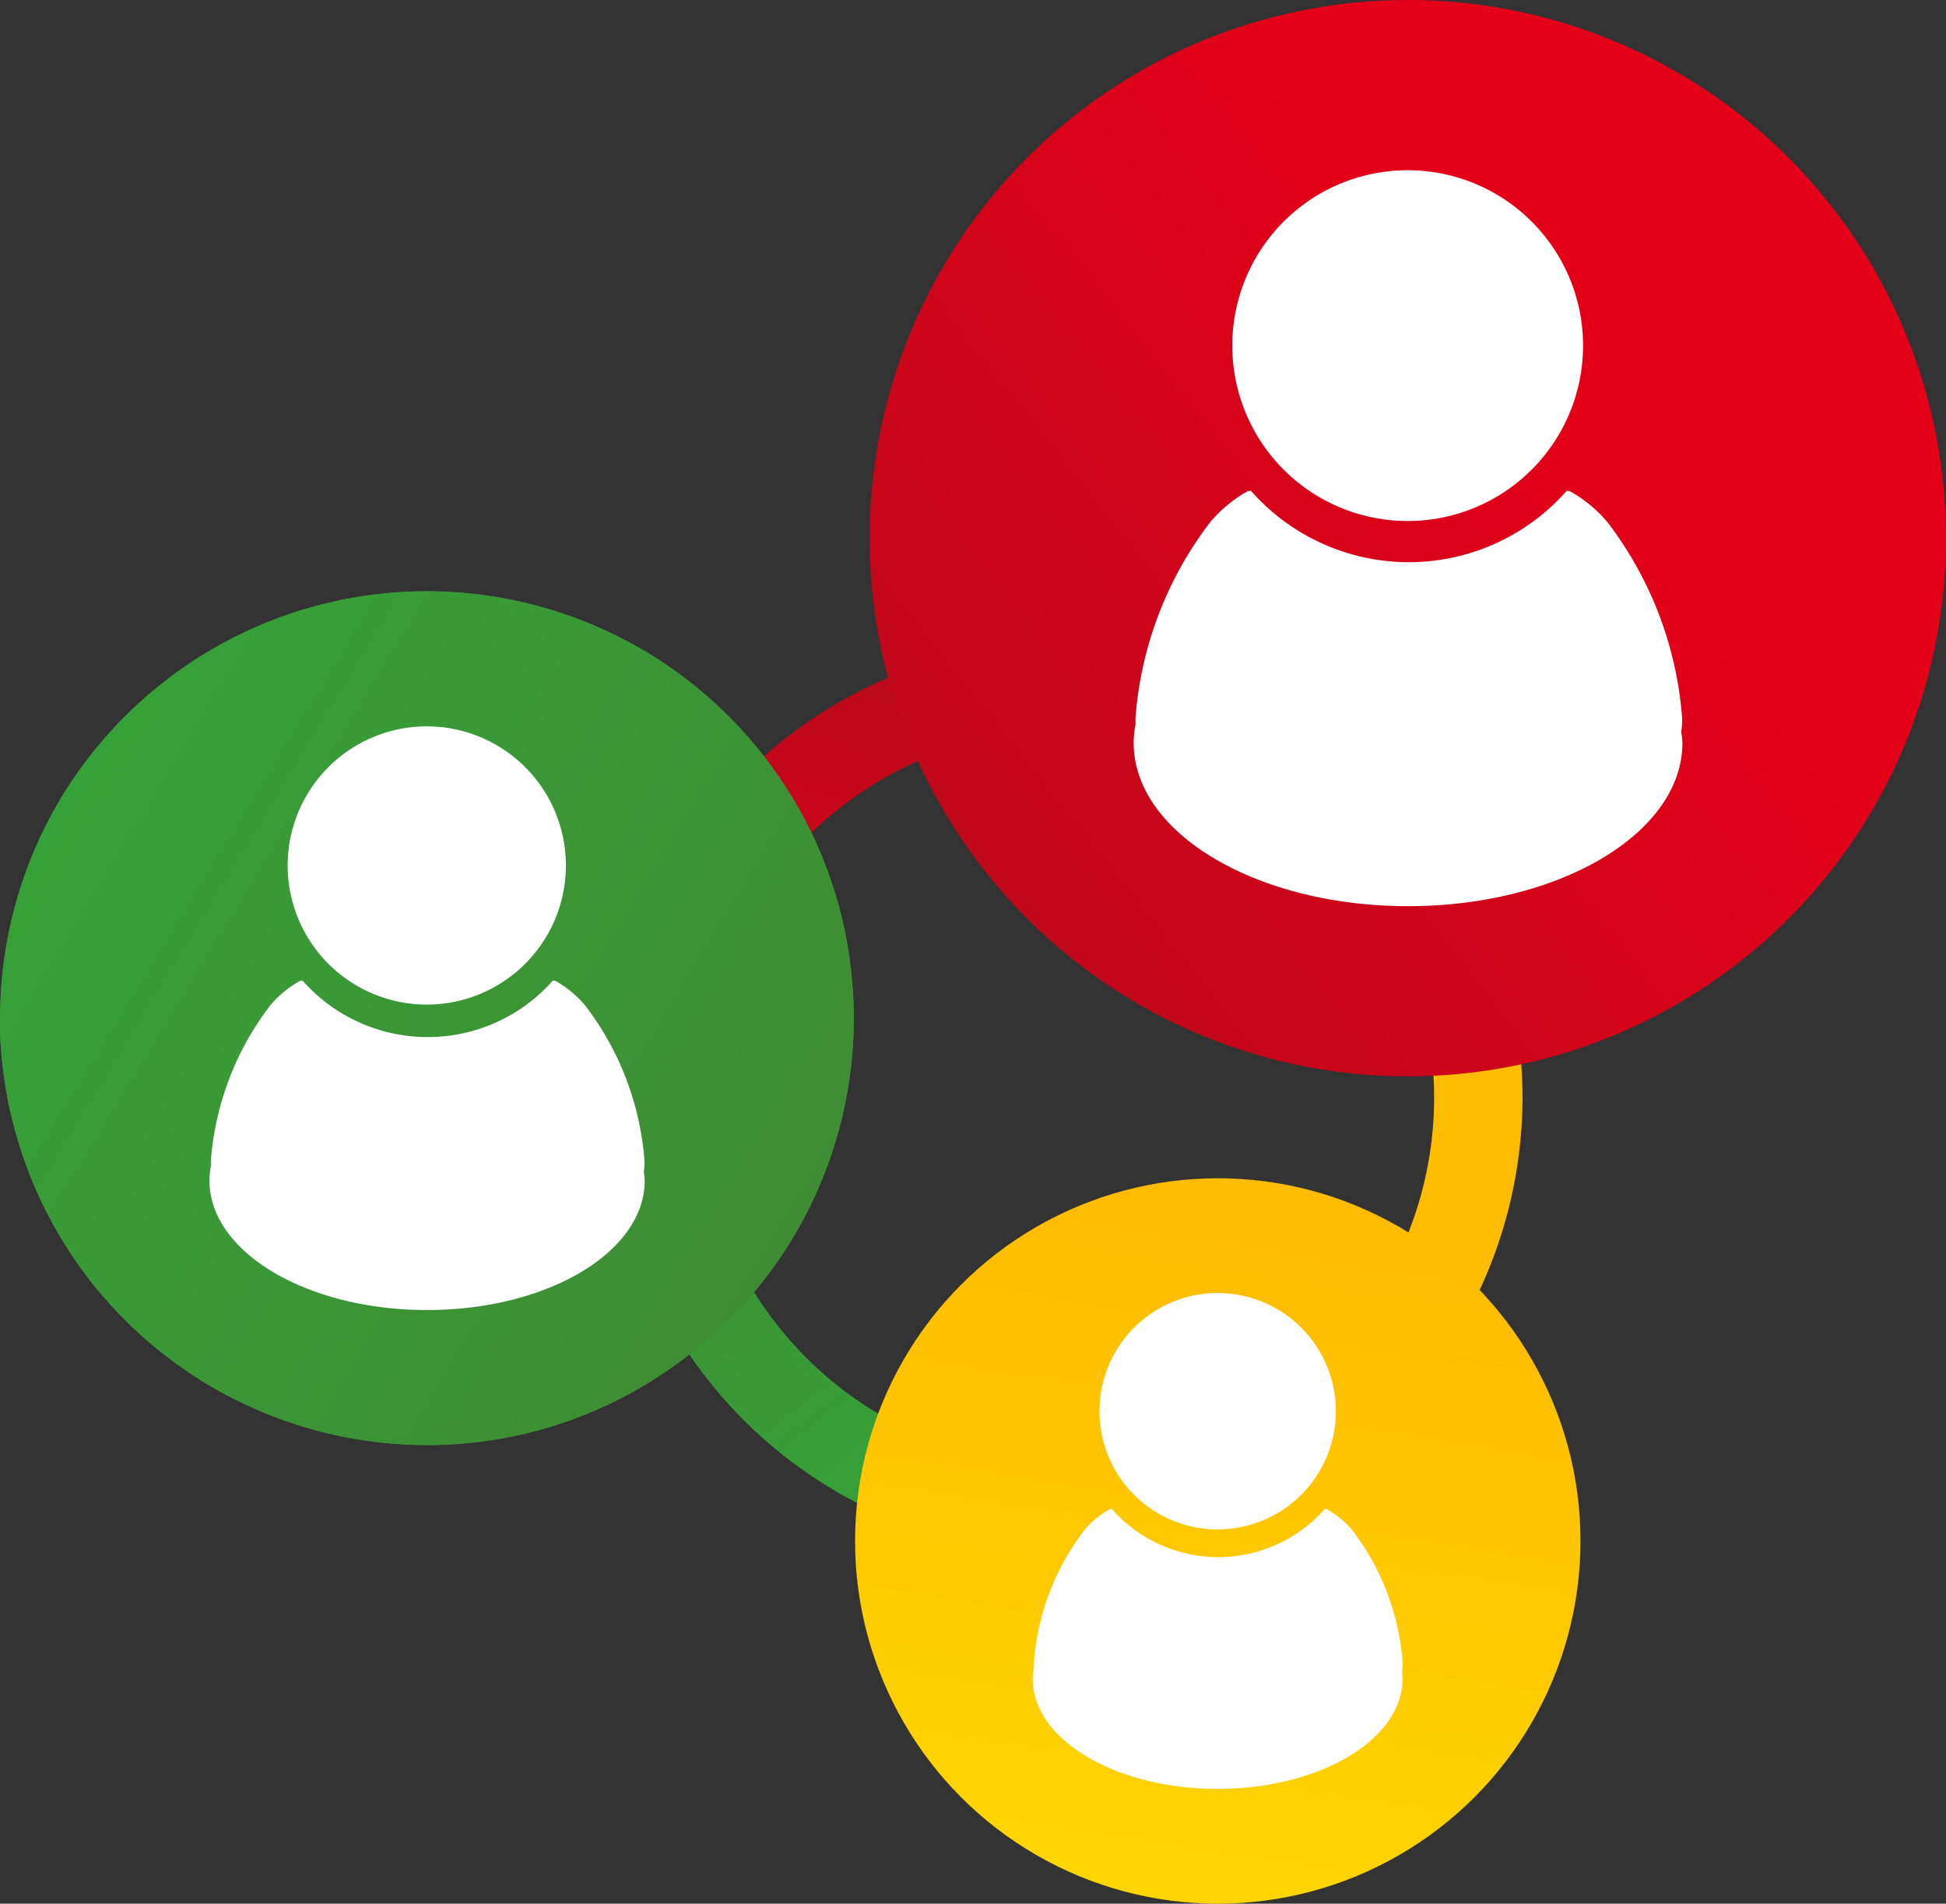 <svg id="Groupe_218" data-name="Groupe 218" xmlns="http://www.w3.org/2000/svg" xmlns:xlink="http://www.w3.org/1999/xlink" width="52.026" height="50.894" viewBox="0 0 52.026 50.894">
  <rect x="0" y="0" width="52.026" height="50.894" fill="#333333" stroke="none"/>
  <defs>
    <linearGradient id="linear-gradient" x1="0.628" y1="0.807" x2="-0.104" y2="0.069" gradientUnits="objectBoundingBox">
      <stop offset="0" stop-color="#34a338"/>
      <stop offset="1" stop-color="#418933"/>
    </linearGradient>
    <linearGradient id="linear-gradient-2" x1="-0.498" y1="1.679" x2="0.355" y2="0.587" gradientUnits="objectBoundingBox">
      <stop offset="0" stop-color="#ffe200"/>
      <stop offset="1" stop-color="#ffbc00"/>
    </linearGradient>
    <linearGradient id="linear-gradient-3" x1="0.117" y1="1.304" x2="0.812" y2="-0.233" gradientUnits="objectBoundingBox">
      <stop offset="0" stop-color="#e50019"/>
      <stop offset="1" stop-color="#ac0b1b"/>
    </linearGradient>
    <linearGradient id="linear-gradient-4" x1="0.677" y1="0.359" x2="-0.212" y2="1.065" xlink:href="#linear-gradient-3"/>
    <linearGradient id="linear-gradient-5" x1="0.353" y1="1.434" x2="0.565" y2="0.084" xlink:href="#linear-gradient-2"/>
    <linearGradient id="linear-gradient-6" x1="2.491" y1="1.257" x2="110.433" y2="42.275" xlink:href="#linear-gradient"/>
    <linearGradient id="linear-gradient-7" x1="-2.048" y1="-5.129" x2="7.616" y2="16.22" xlink:href="#linear-gradient"/>
    <linearGradient id="linear-gradient-8" x1="3.422" y1="1.867" x2="179.621" y2="84.315" xlink:href="#linear-gradient"/>
    <linearGradient id="linear-gradient-9" x1="2.878" y1="1.504" x2="135.515" y2="57.476" xlink:href="#linear-gradient"/>
    <linearGradient id="linear-gradient-10" x1="-212.685" y1="-2.338" x2="5178.983" y2="69.399" xlink:href="#linear-gradient"/>
    <linearGradient id="linear-gradient-11" x1="4.169" y1="2.399" x2="259.094" y2="134.348" xlink:href="#linear-gradient"/>
    <linearGradient id="linear-gradient-12" x1="-30.38" y1="-2.638" x2="381.198" y2="39.189" xlink:href="#linear-gradient"/>
    <linearGradient id="linear-gradient-13" x1="-45.546" y1="-2.777" x2="693.038" y2="49.791" xlink:href="#linear-gradient"/>
    <linearGradient id="linear-gradient-14" x1="-80.728" y1="-2.81" x2="1528.725" y2="62.77" xlink:href="#linear-gradient"/>
    <linearGradient id="linear-gradient-15" x1="-22.159" y1="-2.515" x2="233.977" y2="31.567" xlink:href="#linear-gradient"/>
    <linearGradient id="linear-gradient-16" x1="-3.475" y1="-6.949" x2="49.333" y2="92.013" xlink:href="#linear-gradient"/>
    <linearGradient id="linear-gradient-17" x1="-17.969" y1="-67.121" x2="138.086" y2="504.252" xlink:href="#linear-gradient"/>
    <linearGradient id="linear-gradient-18" x1="-5.528" y1="-13.053" x2="62.291" y2="139.409" xlink:href="#linear-gradient"/>
    <linearGradient id="linear-gradient-19" x1="-59.602" y1="-303.868" x2="387.838" y2="1962.079" xlink:href="#linear-gradient"/>
    <linearGradient id="linear-gradient-20" x1="0.083" y1="0.178" x2="84" y2="64.982" xlink:href="#linear-gradient"/>
    <linearGradient id="linear-gradient-21" x1="4.79" y1="2.952" x2="383.153" y2="219.105" xlink:href="#linear-gradient"/>
    <linearGradient id="linear-gradient-22" x1="3.925" y1="2.662" x2="468.726" y2="296.016" xlink:href="#linear-gradient"/>
    <linearGradient id="linear-gradient-23" x1="1.14" y1="0.946" x2="281.227" y2="196.516" xlink:href="#linear-gradient"/>
    <linearGradient id="linear-gradient-24" x1="0.386" y1="0.48" x2="16.348" y2="3.274" xlink:href="#linear-gradient"/>
    <linearGradient id="linear-gradient-25" x1="-69.337" y1="-156.427" x2="38.174" y2="85.154" xlink:href="#linear-gradient"/>
    <linearGradient id="linear-gradient-26" x1="-46.439" y1="-74.36" x2="23.042" y2="36.451" xlink:href="#linear-gradient"/>
    <linearGradient id="linear-gradient-27" x1="-54.535" y1="-102.488" x2="28.478" y2="52.856" xlink:href="#linear-gradient"/>
    <linearGradient id="linear-gradient-28" x1="-99.82" y1="-279.723" x2="58.062" y2="161.284" xlink:href="#linear-gradient"/>
    <linearGradient id="linear-gradient-29" x1="-130.716" y1="-124.876" x2="52.674" y2="50.354" xlink:href="#linear-gradient"/>
    <linearGradient id="linear-gradient-30" x1="-50.52" y1="-54.22" x2="21.561" y2="23.088" xlink:href="#linear-gradient"/>
    <linearGradient id="linear-gradient-31" x1="-42.246" y1="-58.543" x2="19.942" y2="27.354" xlink:href="#linear-gradient"/>
    <linearGradient id="linear-gradient-32" x1="-189.566" y1="-690.423" x2="116.781" y2="423.214" xlink:href="#linear-gradient"/>
    <linearGradient id="linear-gradient-33" x1="-41.966" y1="-50.936" x2="18.854" y2="22.731" xlink:href="#linear-gradient"/>
    <linearGradient id="linear-gradient-34" x1="-55.878" y1="-29.53" x2="162.851" y2="86.976" xlink:href="#linear-gradient"/>
    <linearGradient id="linear-gradient-35" x1="-55.612" y1="-44.042" x2="113.671" y2="90.337" xlink:href="#linear-gradient"/>
    <linearGradient id="linear-gradient-36" x1="-84.851" y1="-60.616" x2="187.456" y2="134.368" xlink:href="#linear-gradient"/>
    <linearGradient id="linear-gradient-37" x1="-120.592" y1="-77.754" x2="289.42" y2="187.209" xlink:href="#linear-gradient"/>
    <linearGradient id="linear-gradient-38" x1="-114.386" y1="-67.166" x2="300.358" y2="177.115" xlink:href="#linear-gradient"/>
    <linearGradient id="linear-gradient-39" x1="-39.13" y1="-34.349" x2="74.26" y2="65.365" xlink:href="#linear-gradient"/>
    <linearGradient id="linear-gradient-40" x1="-2.31" y1="-5.162" x2="3.73" y2="7.007" xlink:href="#linear-gradient"/>
    <linearGradient id="linear-gradient-41" x1="-23.553" y1="-25.746" x2="38.851" y2="42.349" xlink:href="#linear-gradient"/>
    <linearGradient id="linear-gradient-42" x1="-29.478" y1="-28.806" x2="52.091" y2="50.939" xlink:href="#linear-gradient"/>
    <linearGradient id="linear-gradient-43" x1="-9.239" y1="-26.632" x2="85.103" y2="236.211" xlink:href="#linear-gradient"/>
    <linearGradient id="linear-gradient-44" x1="-881.658" y1="-51.442" x2="417.536" y2="25.055" xlink:href="#linear-gradient"/>
    <linearGradient id="linear-gradient-45" x1="-80.756" y1="-27.644" x2="64.18" y2="22.556" xlink:href="#linear-gradient"/>
    <linearGradient id="linear-gradient-46" x1="-158.195" y1="-29.921" x2="95.529" y2="18.717" xlink:href="#linear-gradient"/>
    <linearGradient id="linear-gradient-47" x1="-1073.925" y1="-418.236" x2="886.671" y2="345.858" xlink:href="#linear-gradient"/>
    <linearGradient id="linear-gradient-48" x1="-308.704" y1="-37.654" x2="164.24" y2="20.704" xlink:href="#linear-gradient"/>
    <linearGradient id="linear-gradient-49" x1="0.179" y1="0.135" x2="8.411" y2="9.505" xlink:href="#linear-gradient"/>
    <linearGradient id="linear-gradient-50" x1="-437.503" y1="-101.31" x2="145.388" y2="34.177" xlink:href="#linear-gradient"/>
    <linearGradient id="linear-gradient-51" x1="-359.297" y1="-71.197" x2="122.104" y2="24.732" xlink:href="#linear-gradient"/>
    <linearGradient id="linear-gradient-52" x1="-101.691" y1="-99.447" x2="174.805" y2="170.973" xlink:href="#linear-gradient"/>
    <linearGradient id="linear-gradient-53" x1="-92.434" y1="-24.18" x2="64.072" y2="17.382" xlink:href="#linear-gradient"/>
    <linearGradient id="linear-gradient-54" x1="-71.544" y1="-21.489" x2="53.408" y2="16.648" xlink:href="#linear-gradient"/>
    <linearGradient id="linear-gradient-55" x1="-119.765" y1="-26.92" x2="77.372" y2="18.026" xlink:href="#linear-gradient"/>
    <linearGradient id="linear-gradient-56" x1="-1.355" y1="-0.069" x2="9.591" y2="3.288" xlink:href="#linear-gradient"/>
    <linearGradient id="linear-gradient-57" x1="-44.344" y1="-48.481" x2="83.118" y2="90.737" xlink:href="#linear-gradient"/>
    <linearGradient id="linear-gradient-58" x1="-488.608" y1="-43.847" x2="244.936" y2="22.663" xlink:href="#linear-gradient"/>
    <linearGradient id="linear-gradient-59" x1="-214.499" y1="-33.308" x2="121.424" y2="19.515" xlink:href="#linear-gradient"/>
    <linearGradient id="linear-gradient-60" x1="-27.342" y1="-33.696" x2="55.992" y2="68.657" xlink:href="#linear-gradient"/>
    <linearGradient id="linear-gradient-61" x1="-19.411" y1="-27.191" x2="43.503" y2="60.307" xlink:href="#linear-gradient"/>
    <linearGradient id="linear-gradient-62" x1="-23.656" y1="-29.431" x2="50.712" y2="18.117" xlink:href="#linear-gradient"/>
    <linearGradient id="linear-gradient-63" x1="-109.674" y1="-172.812" x2="141.101" y2="93.231" xlink:href="#linear-gradient"/>
    <linearGradient id="linear-gradient-64" x1="-162.606" y1="-23.504" x2="8.285" y2="13.704" xlink:href="#linear-gradient"/>
    <linearGradient id="linear-gradient-65" x1="-30.602" y1="-41.14" x2="53.381" y2="24.05" xlink:href="#linear-gradient"/>
    <linearGradient id="linear-gradient-66" x1="-371.772" y1="-27.575" x2="64.81" y2="19.972" xlink:href="#linear-gradient"/>
    <linearGradient id="linear-gradient-67" x1="-859.224" y1="-1435.013" x2="1000.014" y2="755.441" xlink:href="#linear-gradient"/>
    <linearGradient id="linear-gradient-68" x1="-479.387" y1="-25.007" x2="73.605" y2="17.774" xlink:href="#linear-gradient"/>
    <linearGradient id="linear-gradient-69" x1="-39.429" y1="-55.474" x2="62.109" y2="31.559" xlink:href="#linear-gradient"/>
    <linearGradient id="linear-gradient-70" x1="-25.895" y1="-33.41" x2="50.044" y2="20.057" xlink:href="#linear-gradient"/>
    <linearGradient id="linear-gradient-71" x1="-57.567" y1="-85.264" x2="81.933" y2="47.217" xlink:href="#linear-gradient"/>
    <linearGradient id="linear-gradient-72" x1="-187.668" y1="-201.727" x2="31.063" y2="91.627" xlink:href="#linear-gradient"/>
    <linearGradient id="linear-gradient-73" x1="-6.975" y1="-173.374" x2="3.784" y2="80.199" xlink:href="#linear-gradient"/>
    <linearGradient id="linear-gradient-74" x1="-133.38" y1="-168.041" x2="25.198" y2="76.24" xlink:href="#linear-gradient"/>
    <linearGradient id="linear-gradient-75" x1="-94.097" y1="-140.794" x2="20.254" y2="63.913" xlink:href="#linear-gradient"/>
    <linearGradient id="linear-gradient-76" x1="-132.344" y1="-107.811" x2="17.216" y2="49.767" xlink:href="#linear-gradient"/>
    <linearGradient id="linear-gradient-77" x1="-205.092" y1="-191.19" x2="29.839" y2="87.237" xlink:href="#linear-gradient"/>
    <linearGradient id="linear-gradient-78" x1="-10.811" y1="-5.937" x2="1.53" y2="3.5" xlink:href="#linear-gradient"/>
    <linearGradient id="linear-gradient-79" x1="-3.514" y1="-1.62" x2="3.156" y2="2.427" xlink:href="#linear-gradient"/>
    <linearGradient id="linear-gradient-80" x1="-68.873" y1="-126.185" x2="16.845" y2="57.364" xlink:href="#linear-gradient"/>
    <linearGradient id="linear-gradient-81" x1="-33.54" y1="-148.762" x2="11.863" y2="68.11" xlink:href="#linear-gradient"/>
    <linearGradient id="linear-gradient-82" x1="-41.512" y1="-127.433" x2="13.005" y2="58.189" xlink:href="#linear-gradient"/>
    <linearGradient id="linear-gradient-83" x1="-1.563" y1="-54.829" x2="7.196" y2="63.895" xlink:href="#linear-gradient"/>
    <linearGradient id="linear-gradient-84" x1="-122.871" y1="-20.753" x2="5.963" y2="11.955" xlink:href="#linear-gradient"/>
    <linearGradient id="linear-gradient-85" x1="-52.508" y1="-121.037" x2="14.552" y2="55.139" xlink:href="#linear-gradient"/>
    <linearGradient id="linear-gradient-86" x1="-54.994" y1="-502.421" x2="557.687" y2="592.806" xlink:href="#linear-gradient"/>
    <linearGradient id="linear-gradient-87" x1="1.635" y1="-21.616" x2="75.191" y2="25.388" xlink:href="#linear-gradient"/>
    <linearGradient id="linear-gradient-88" x1="-261.655" y1="-483.819" x2="380.213" y2="511.773" xlink:href="#linear-gradient"/>
    <linearGradient id="linear-gradient-89" x1="-0.381" y1="-72.016" x2="201.177" y2="83.695" xlink:href="#linear-gradient"/>
    <linearGradient id="linear-gradient-90" x1="-152.722" y1="-40.516" x2="60.389" y2="34.156" xlink:href="#linear-gradient"/>
    <linearGradient id="linear-gradient-91" x1="1.052" y1="-25.352" x2="79.533" y2="29.867" xlink:href="#linear-gradient"/>
    <linearGradient id="linear-gradient-92" x1="-276.215" y1="-64.468" x2="98.214" y2="52.663" xlink:href="#linear-gradient"/>
    <linearGradient id="linear-gradient-93" x1="4.447" y1="-27.081" x2="124.797" y2="30.561" xlink:href="#linear-gradient"/>
    <linearGradient id="linear-gradient-94" x1="3.127" y1="-22.947" x2="96.57" y2="26.349" xlink:href="#linear-gradient"/>
    <linearGradient id="linear-gradient-95" x1="2.277" y1="-21.357" x2="81.8" y2="24.853" xlink:href="#linear-gradient"/>
    <linearGradient id="linear-gradient-96" x1="-8.167" y1="-112.995" x2="43.109" y2="133.115" xlink:href="#linear-gradient"/>
    <linearGradient id="linear-gradient-97" x1="-38.292" y1="-42.352" x2="42.969" y2="43.77" xlink:href="#linear-gradient"/>
    <linearGradient id="linear-gradient-98" x1="-9.451" y1="-105.233" x2="57.777" y2="124.529" xlink:href="#linear-gradient"/>
    <linearGradient id="linear-gradient-99" x1="-87.099" y1="-133.096" x2="115.975" y2="139.558" xlink:href="#linear-gradient"/>
    <linearGradient id="linear-gradient-100" x1="-17.757" y1="-164.395" x2="149.947" y2="194.684" xlink:href="#linear-gradient"/>
    <linearGradient id="linear-gradient-101" x1="-52.585" y1="-67.941" x2="64.245" y2="70.69" xlink:href="#linear-gradient"/>
    <linearGradient id="linear-gradient-102" x1="-11.832" y1="-116.541" x2="84.534" y2="138.149" xlink:href="#linear-gradient"/>
    <linearGradient id="linear-gradient-103" x1="-23.572" y1="-28.442" x2="56.186" y2="17.899" xlink:href="#linear-gradient"/>
    <linearGradient id="linear-gradient-104" x1="-56.599" y1="-49.503" x2="766.556" y2="39.778" xlink:href="#linear-gradient"/>
    <linearGradient id="linear-gradient-105" x1="-280.863" y1="-33.793" x2="62.561" y2="25.459" xlink:href="#linear-gradient"/>
    <linearGradient id="linear-gradient-106" x1="-40.929" y1="-32.516" x2="729.309" y2="27.059" xlink:href="#linear-gradient"/>
    <linearGradient id="linear-gradient-107" x1="-316.011" y1="-30.582" x2="62.357" y2="22.582" xlink:href="#linear-gradient"/>
    <linearGradient id="linear-gradient-108" x1="-115.433" y1="-106.37" x2="1232.484" y2="82.451" xlink:href="#linear-gradient"/>
    <linearGradient id="linear-gradient-109" x1="-39.103" y1="-25.147" x2="968.686" y2="21.622" xlink:href="#linear-gradient"/>
    <linearGradient id="linear-gradient-110" x1="-28.714" y1="-33.892" x2="76.49" y2="21.655" xlink:href="#linear-gradient"/>
    <linearGradient id="linear-gradient-111" x1="-49.18" y1="-28.029" x2="3320.612" y2="25.049" xlink:href="#linear-gradient"/>
    <linearGradient id="linear-gradient-112" x1="13.407" y1="-62.204" x2="344.184" y2="67.147" xlink:href="#linear-gradient"/>
    <linearGradient id="linear-gradient-113" x1="-251.205" y1="-50.611" x2="79.568" y2="40.527" xlink:href="#linear-gradient"/>
    <linearGradient id="linear-gradient-114" x1="72.196" y1="-302.118" x2="1839.946" y2="317.78" xlink:href="#linear-gradient"/>
    <linearGradient id="linear-gradient-115" x1="6.94" y1="-36.378" x2="183.716" y2="40.208" xlink:href="#linear-gradient"/>
    <linearGradient id="linear-gradient-116" x1="-71.585" y1="-22.404" x2="2693.372" y2="19.799" xlink:href="#linear-gradient"/>
    <linearGradient id="linear-gradient-117" x1="-249.585" y1="-43.067" x2="70.397" y2="33.789" xlink:href="#linear-gradient"/>
    <linearGradient id="linear-gradient-118" x1="-258.103" y1="-37.677" x2="64.752" y2="28.967" xlink:href="#linear-gradient"/>
    <linearGradient id="linear-gradient-119" x1="0.093" y1="0.252" x2="1.193" y2="0.923" xlink:href="#linear-gradient"/>
    <linearGradient id="linear-gradient-120" x1="-0.006" y1="0.115" x2="1.094" y2="0.785" xlink:href="#linear-gradient"/>
  </defs>
  <path id="Tracé_359" data-name="Tracé 359" d="M82.29,131.358A9.842,9.842,0,0,1,72.5,120.525l-2.326-.37A12.176,12.176,0,0,0,82.29,133.712a12.118,12.118,0,0,0,4.9-1.032l-.988-2.136A9.778,9.778,0,0,1,82.29,131.358Z" transform="translate(-53.777 -92.178)" fill="url(#linear-gradient)"/>
  <path id="Tracé_360" data-name="Tracé 360" d="M147.543,90.877a12.2,12.2,0,0,0-6.3-10.667l-1.095,2.085a9.832,9.832,0,0,1-.886,17.6l.988,2.136A12.206,12.206,0,0,0,147.543,90.877Z" transform="translate(-106.839 -61.534)" fill="url(#linear-gradient-2)"/>
  <path id="Tracé_361" data-name="Tracé 361" d="M82.549,76.016a9.775,9.775,0,0,1,4.8,1.255l1.095-2.085a12.182,12.182,0,0,0-18.008,9.3l2.326.37A9.851,9.851,0,0,1,82.549,76.016Z" transform="translate(-54.035 -56.51)" fill="url(#linear-gradient-3)"/>
  <circle id="Ellipse_67" data-name="Ellipse 67" cx="14.388" cy="14.388" r="14.388" transform="translate(23.25 0)" fill="url(#linear-gradient-4)"/>
  <g id="Groupe_212" data-name="Groupe 212" transform="translate(22.86 31.5)">
    <circle id="Ellipse_68" data-name="Ellipse 68" cx="9.697" cy="9.697" r="9.697" fill="url(#linear-gradient-5)"/>
    <g id="Groupe_211" data-name="Groupe 211" transform="translate(4.754 3.068)">
      <path id="Tracé_362" data-name="Tracé 362" d="M129.4,154.78a3.16,3.16,0,1,0-3.159-3.158A3.16,3.16,0,0,0,129.4,154.78Z" transform="translate(-124.461 -148.46)" fill="#fff"/>
      <path id="Tracé_363" data-name="Tracé 363" d="M128.464,177.587a1.235,1.235,0,0,0,.014-.276,6.619,6.619,0,0,0-1.35-3.506,2.447,2.447,0,0,0-.689-.562l-.013.013-.024-.015a3.789,3.789,0,0,1-5.7,0l-.025.015-.013-.013a2.448,2.448,0,0,0-.689.562,6.621,6.621,0,0,0-1.35,3.506,1.09,1.09,0,0,0,0,.141,1.788,1.788,0,0,0-.034.335c0,1.625,2.213,2.942,4.943,2.942s4.943-1.317,4.943-2.942A1.732,1.732,0,0,0,128.464,177.587Z" transform="translate(-118.595 -167.472)" fill="#fff"/>
    </g>
  </g>
  <g id="Groupe_215" data-name="Groupe 215" transform="translate(0 15.807)">
    <g id="Groupe_213" data-name="Groupe 213">
      <path id="Tracé_364" data-name="Tracé 364" d="M6.852,90.688c.075-.126.153-.25.233-.373C7,90.438,6.927,90.562,6.852,90.688Z" transform="translate(-5.257 -85.093)" fill="url(#linear-gradient-6)"/>
      <path id="Tracé_365" data-name="Tracé 365" d="M56.367,68.442a11.47,11.47,0,0,1,2.6.717A11.326,11.326,0,0,0,56.367,68.442Z" transform="translate(-43.242 -68.313)" fill="url(#linear-gradient-7)"/>
      <path id="Tracé_366" data-name="Tracé 366" d="M9.6,87.164c.046-.063.095-.124.142-.186C9.695,87.04,9.646,87.1,9.6,87.164Z" transform="translate(-7.365 -82.533)" fill="url(#linear-gradient-8)"/>
      <path id="Tracé_367" data-name="Tracé 367" d="M8.177,88.906c.061-.092.125-.183.189-.273C8.3,88.724,8.238,88.814,8.177,88.906Z" transform="translate(-6.273 -83.803)" fill="url(#linear-gradient-9)"/>
      <path id="Tracé_368" data-name="Tracé 368" d="M0,116.809c0,.061,0,.122,0,.183,0-.071,0-.142,0-.213C0,116.789,0,116.8,0,116.809Z" transform="translate(0 -105.395)" fill="url(#linear-gradient-10)"/>
      <path id="Tracé_369" data-name="Tracé 369" d="M11.108,85.456c.032-.039.066-.077.1-.116C11.174,85.379,11.14,85.417,11.108,85.456Z" transform="translate(-8.522 -81.277)" fill="url(#linear-gradient-11)"/>
      <path id="Tracé_370" data-name="Tracé 370" d="M.58,124.378c-.022-.122-.043-.244-.061-.366C.537,124.135.558,124.256.58,124.378Z" transform="translate(-0.398 -110.944)" fill="url(#linear-gradient-12)"/>
      <path id="Tracé_371" data-name="Tracé 371" d="M.267,121.95c-.012-.1-.024-.194-.034-.291C.242,121.757.255,121.853.267,121.95Z" transform="translate(-0.179 -109.139)" fill="url(#linear-gradient-13)"/>
      <path id="Tracé_372" data-name="Tracé 372" d="M.075,119.485c-.005-.078-.012-.156-.016-.233C.063,119.33.069,119.408.075,119.485Z" transform="translate(-0.045 -107.292)" fill="url(#linear-gradient-14)"/>
      <path id="Tracé_373" data-name="Tracé 373" d="M1.01,126.768c-.036-.149-.069-.3-.1-.449C.941,126.47.975,126.619,1.01,126.768Z" transform="translate(-0.7 -112.714)" fill="url(#linear-gradient-15)"/>
      <path id="Tracé_374" data-name="Tracé 374" d="M32.879,70.115q.237-.083.475-.155C33.194,70.008,33.036,70.06,32.879,70.115Z" transform="translate(-25.223 -69.478)" fill="url(#linear-gradient-16)"/>
      <path id="Tracé_375" data-name="Tracé 375" d="M41.02,68.464l.161-.027C41.127,68.445,41.074,68.455,41.02,68.464Z" transform="translate(-31.469 -68.309)" fill="url(#linear-gradient-17)"/>
      <path id="Tracé_376" data-name="Tracé 376" d="M35.564,69.446c.123-.035.247-.069.37-.1C35.81,69.377,35.687,69.411,35.564,69.446Z" transform="translate(-27.283 -69.007)" fill="url(#linear-gradient-18)"/>
      <path id="Tracé_377" data-name="Tracé 377" d="M43.814,68.148l.056-.007Z" transform="translate(-33.612 -68.082)" fill="url(#linear-gradient-19)"/>
      <path id="Tracé_378" data-name="Tracé 378" d="M17.783,78.355c.1-.081.2-.159.3-.236C17.982,78.2,17.881,78.274,17.783,78.355Z" transform="translate(-13.642 -75.737)" fill="url(#linear-gradient-20)"/>
      <path id="Tracé_379" data-name="Tracé 379" d="M12.685,83.774l.066-.071Z" transform="translate(-9.731 -80.021)" fill="url(#linear-gradient-21)"/>
      <path id="Tracé_380" data-name="Tracé 380" d="M14.326,82.109l.054-.052Z" transform="translate(-10.99 -78.758)" fill="url(#linear-gradient-22)"/>
      <path id="Tracé_381" data-name="Tracé 381" d="M16.024,80.4l.09-.078C16.084,80.349,16.053,80.374,16.024,80.4Z" transform="translate(-12.293 -77.428)" fill="url(#linear-gradient-23)"/>
      <path id="Tracé_382" data-name="Tracé 382" d="M.035,97.5a11.463,11.463,0,0,1,1.573-5.476A11.347,11.347,0,0,0,.035,97.5Z" transform="translate(-0.027 -86.403)" fill="url(#linear-gradient-24)"/>
      <path id="Tracé_383" data-name="Tracé 383" d="M61.276,164.16c-.078.022-.156.044-.234.063C61.12,164.2,61.2,164.181,61.276,164.16Z" transform="translate(-46.829 -141.744)" fill="url(#linear-gradient-25)"/>
      <path id="Tracé_384" data-name="Tracé 384" d="M65.906,162.465c-.12.048-.24.095-.361.138C65.667,162.56,65.787,162.513,65.906,162.465Z" transform="translate(-50.283 -140.443)" fill="url(#linear-gradient-26)"/>
      <path id="Tracé_385" data-name="Tracé 385" d="M63.605,163.379c-.1.034-.2.068-.3.1C63.4,163.447,63.5,163.413,63.605,163.379Z" transform="translate(-48.563 -141.145)" fill="url(#linear-gradient-27)"/>
      <path id="Tracé_386" data-name="Tracé 386" d="M58.91,164.8l-.159.035Z" transform="translate(-45.071 -142.239)" fill="url(#linear-gradient-28)"/>
      <path id="Tracé_387" data-name="Tracé 387" d="M74.59,158.437c-.046.029-.09.059-.137.087C74.5,158.5,74.544,158.466,74.59,158.437Z" transform="translate(-57.117 -137.353)" fill="url(#linear-gradient-29)"/>
      <path id="Tracé_388" data-name="Tracé 388" d="M72.584,159.229c-.115.067-.23.134-.348.2C72.354,159.363,72.469,159.3,72.584,159.229Z" transform="translate(-55.416 -137.961)" fill="url(#linear-gradient-30)"/>
      <path id="Tracé_389" data-name="Tracé 389" d="M68.181,161.431c-.134.062-.268.122-.4.178C67.913,161.553,68.047,161.492,68.181,161.431Z" transform="translate(-51.996 -139.65)" fill="url(#linear-gradient-31)"/>
      <path id="Tracé_390" data-name="Tracé 390" d="M56.5,165.308l-.082.014Z" transform="translate(-43.284 -142.624)" fill="url(#linear-gradient-32)"/>
      <path id="Tracé_391" data-name="Tracé 391" d="M70.417,160.315c-.137.072-.274.142-.413.208C70.143,160.457,70.281,160.387,70.417,160.315Z" transform="translate(-53.704 -138.794)" fill="url(#linear-gradient-33)"/>
      <path id="Tracé_392" data-name="Tracé 392" d="M12.4,149.484c-.039-.043-.076-.088-.115-.131C12.328,149.4,12.365,149.441,12.4,149.484Z" transform="translate(-9.428 -130.384)" fill="url(#linear-gradient-34)"/>
      <path id="Tracé_393" data-name="Tracé 393" d="M19.355,155.922c-.05-.037-.1-.076-.148-.114C19.256,155.846,19.305,155.885,19.355,155.922Z" transform="translate(-14.735 -135.337)" fill="url(#linear-gradient-35)"/>
      <path id="Tracé_394" data-name="Tracé 394" d="M17.619,154.541l-.092-.078Z" transform="translate(-13.446 -134.305)" fill="url(#linear-gradient-36)"/>
      <path id="Tracé_395" data-name="Tracé 395" d="M15.905,153.044l-.061-.058Z" transform="translate(-12.155 -133.172)" fill="url(#linear-gradient-37)"/>
      <path id="Tracé_396" data-name="Tracé 396" d="M14.195,151.4l-.061-.063Z" transform="translate(-10.843 -131.905)" fill="url(#linear-gradient-38)"/>
      <path id="Tracé_397" data-name="Tracé 397" d="M21.127,157.205c-.075-.05-.148-.1-.221-.153C20.979,157.1,21.052,157.156,21.127,157.205Z" transform="translate(-16.038 -136.291)" fill="url(#linear-gradient-39)"/>
      <path id="Tracé_398" data-name="Tracé 398" d="M30.325,161.53a11.475,11.475,0,0,1-4.157-1.257A11.332,11.332,0,0,0,30.325,161.53Z" transform="translate(-20.075 -138.762)" fill="url(#linear-gradient-40)"/>
      <path id="Tracé_399" data-name="Tracé 399" d="M24.784,159.5c-.136-.072-.269-.147-.4-.225C24.514,159.355,24.648,159.431,24.784,159.5Z" transform="translate(-18.705 -137.999)" fill="url(#linear-gradient-41)"/>
      <path id="Tracé_400" data-name="Tracé 400" d="M54.045,165.67h0Z" transform="translate(-41.461 -142.902)" fill="#fff"/>
      <path id="Tracé_401" data-name="Tracé 401" d="M22.938,158.4c-.1-.062-.206-.127-.308-.192C22.732,158.272,22.834,158.337,22.938,158.4Z" transform="translate(-17.361 -137.177)" fill="url(#linear-gradient-42)"/>
      <path id="Tracé_402" data-name="Tracé 402" d="M38.273,68.9c.088-.02.177-.04.266-.058C38.45,68.856,38.361,68.876,38.273,68.9Z" transform="translate(-29.361 -68.617)" fill="url(#linear-gradient-43)"/>
      <path id="Tracé_403" data-name="Tracé 403" d="M97.735,111.547c.007.067.013.133.019.2C97.748,111.68,97.742,111.613,97.735,111.547Z" transform="translate(-74.978 -101.381)" fill="url(#linear-gradient-44)"/>
      <path id="Tracé_404" data-name="Tracé 404" d="M91.445,92.377c.058.1.118.2.173.3C91.563,92.579,91.5,92.478,91.445,92.377Z" transform="translate(-70.153 -86.675)" fill="url(#linear-gradient-45)"/>
      <path id="Tracé_405" data-name="Tracé 405" d="M95.573,101.575q.052.157.1.315C95.641,101.784,95.607,101.679,95.573,101.575Z" transform="translate(-73.319 -93.731)" fill="url(#linear-gradient-46)"/>
      <path id="Tracé_406" data-name="Tracé 406" d="M90.884,91.411l.013.02Z" transform="translate(-69.722 -85.934)" fill="url(#linear-gradient-47)"/>
      <path id="Tracé_407" data-name="Tracé 407" d="M96.918,106.515c.019.087.036.175.053.262C96.954,106.689,96.937,106.6,96.918,106.515Z" transform="translate(-74.351 -97.521)" fill="url(#linear-gradient-48)"/>
      <path id="Tracé_408" data-name="Tracé 408" d="M22.653,70.684a11.388,11.388,0,0,0-3.05,1.633,11.533,11.533,0,0,1,3.05-1.633Z" transform="translate(-15.039 -70.033)" fill="url(#linear-gradient-49)"/>
      <path id="Tracé_409" data-name="Tracé 409" d="M94.707,134.266l-.043.113C94.679,134.341,94.693,134.3,94.707,134.266Z" transform="translate(-72.622 -118.81)" fill="url(#linear-gradient-50)"/>
      <path id="Tracé_410" data-name="Tracé 410" d="M95.532,131.815c-.017.053-.034.106-.052.16C95.5,131.921,95.515,131.868,95.532,131.815Z" transform="translate(-73.248 -116.93)" fill="url(#linear-gradient-51)"/>
      <path id="Tracé_411" data-name="Tracé 411" d="M74.329,74.929l.091.057Z" transform="translate(-57.022 -73.29)" fill="url(#linear-gradient-52)"/>
      <path id="Tracé_412" data-name="Tracé 412" d="M93.666,96.691c.055.122.11.245.16.368C93.775,96.935,93.721,96.813,93.666,96.691Z" transform="translate(-71.856 -89.985)" fill="url(#linear-gradient-53)"/>
      <path id="Tracé_413" data-name="Tracé 413" d="M92.477,94.247c.069.133.137.267.2.4C92.614,94.513,92.546,94.38,92.477,94.247Z" transform="translate(-70.944 -88.11)" fill="url(#linear-gradient-54)"/>
      <path id="Tracé_414" data-name="Tracé 414" d="M94.692,99.127c.044.113.087.227.127.34C94.779,99.353,94.736,99.24,94.692,99.127Z" transform="translate(-72.644 -91.853)" fill="url(#linear-gradient-55)"/>
      <path id="Tracé_415" data-name="Tracé 415" d="M1.413,128.6a11.377,11.377,0,0,0,2.294,4.558A11.489,11.489,0,0,1,1.413,128.6Z" transform="translate(-1.084 -114.46)" fill="url(#linear-gradient-56)"/>
      <path id="Tracé_416" data-name="Tracé 416" d="M72.156,73.694c.066.035.131.073.2.11C72.288,73.767,72.222,73.729,72.156,73.694Z" transform="translate(-55.355 -72.342)" fill="url(#linear-gradient-57)"/>
      <path id="Tracé_417" data-name="Tracé 417" d="M97.393,109.023c.012.077.023.153.034.23C97.416,109.176,97.405,109.1,97.393,109.023Z" transform="translate(-74.716 -99.445)" fill="url(#linear-gradient-58)"/>
      <path id="Tracé_418" data-name="Tracé 418" d="M96.312,104.035c.026.1.051.193.075.29Q96.351,104.179,96.312,104.035Z" transform="translate(-73.886 -95.619)" fill="url(#linear-gradient-59)"/>
      <path id="Tracé_419" data-name="Tracé 419" d="M69.939,72.578c.1.048.2.1.3.149C70.14,72.677,70.041,72.626,69.939,72.578Z" transform="translate(-53.654 -71.486)" fill="url(#linear-gradient-60)"/>
      <path id="Tracé_420" data-name="Tracé 420" d="M67.694,71.586c.134.055.267.115.4.175C67.961,71.7,67.829,71.641,67.694,71.586Z" transform="translate(-51.932 -70.725)" fill="url(#linear-gradient-61)"/>
      <path id="Tracé_421" data-name="Tracé 421" d="M14.732,151.926c-.115-.105-.227-.212-.338-.322C14.5,151.714,14.617,151.821,14.732,151.926Z" transform="translate(-11.042 -132.111)" fill="url(#linear-gradient-62)"/>
      <path id="Tracé_422" data-name="Tracé 422" d="M24.052,159.089l-.1-.058Z" transform="translate(-18.375 -137.809)" fill="url(#linear-gradient-63)"/>
      <path id="Tracé_423" data-name="Tracé 423" d="M95,132.5q-.069.207-.147.411C94.9,132.775,94.95,132.638,95,132.5Z" transform="translate(-72.764 -117.456)" fill="url(#linear-gradient-64)"/>
      <path id="Tracé_424" data-name="Tracé 424" d="M18.222,155.035c-.1-.077-.2-.154-.3-.235C18.021,154.88,18.121,154.958,18.222,155.035Z" transform="translate(-13.75 -134.563)" fill="url(#linear-gradient-65)"/>
      <path id="Tracé_425" data-name="Tracé 425" d="M97.146,107.641c.02.107.04.214.057.322C97.186,107.855,97.167,107.748,97.146,107.641Z" transform="translate(-74.526 -98.385)" fill="url(#linear-gradient-66)"/>
      <path id="Tracé_426" data-name="Tracé 426" d="M26.124,160.25l-.014-.007Z" transform="translate(-20.03 -138.739)" fill="url(#linear-gradient-67)"/>
      <path id="Tracé_427" data-name="Tracé 427" d="M97.54,110.011c.017.119.032.238.045.358C97.572,110.249,97.557,110.13,97.54,110.011Z" transform="translate(-74.828 -100.203)" fill="url(#linear-gradient-68)"/>
      <path id="Tracé_428" data-name="Tracé 428" d="M20.091,156.473c-.083-.058-.166-.115-.247-.176C19.925,156.357,20.008,156.415,20.091,156.473Z" transform="translate(-15.223 -135.712)" fill="url(#linear-gradient-69)"/>
      <path id="Tracé_429" data-name="Tracé 429" d="M16.438,153.52c-.112-.094-.223-.188-.331-.286C16.215,153.332,16.326,153.427,16.438,153.52Z" transform="translate(-12.357 -133.362)" fill="url(#linear-gradient-70)"/>
      <path id="Tracé_430" data-name="Tracé 430" d="M22.037,157.826c-.06-.038-.121-.076-.18-.115C21.916,157.751,21.977,157.788,22.037,157.826Z" transform="translate(-16.768 -136.796)" fill="url(#linear-gradient-71)"/>
      <path id="Tracé_431" data-name="Tracé 431" d="M69.626,161.207l-.115.052Z" transform="translate(-53.326 -139.478)" fill="url(#linear-gradient-72)"/>
      <path id="Tracé_432" data-name="Tracé 432" d="M44.022,165.671a11.38,11.38,0,0,0,2.334,0,11.568,11.568,0,0,1-2.334,0Z" transform="translate(-33.772 -142.902)" fill="url(#linear-gradient-73)"/>
      <path id="Tracé_433" data-name="Tracé 433" d="M67.255,162.2l-.158.063C67.15,162.238,67.2,162.218,67.255,162.2Z" transform="translate(-51.474 -140.237)" fill="url(#linear-gradient-74)"/>
      <path id="Tracé_434" data-name="Tracé 434" d="M64.822,163.058c-.073.026-.146.05-.22.075C64.675,163.108,64.749,163.084,64.822,163.058Z" transform="translate(-49.56 -140.898)" fill="url(#linear-gradient-75)"/>
      <path id="Tracé_435" data-name="Tracé 435" d="M73.9,158.812c-.055.034-.112.064-.168.1C73.788,158.876,73.845,158.845,73.9,158.812Z" transform="translate(-56.564 -137.641)" fill="url(#linear-gradient-76)"/>
      <path id="Tracé_436" data-name="Tracé 436" d="M71.865,160.089l.018-.01c-.035.019-.071.036-.107.055Z" transform="translate(-55.064 -138.613)" fill="url(#linear-gradient-77)"/>
      <path id="Tracé_437" data-name="Tracé 437" d="M75.041,153.1a11.374,11.374,0,0,0,2.035-1.619l0,0A11.467,11.467,0,0,1,75.041,153.1Z" transform="translate(-57.568 -132.012)" fill="url(#linear-gradient-78)"/>
      <path id="Tracé_438" data-name="Tracé 438" d="M78.483,78.953a11.341,11.341,0,0,0-3.764-3.781A11.468,11.468,0,0,1,78.483,78.953Z" transform="translate(-57.321 -73.476)" fill="url(#linear-gradient-79)"/>
      <path id="Tracé_439" data-name="Tracé 439" d="M62.338,163.8c-.1.029-.195.056-.293.083C62.143,163.858,62.241,163.832,62.338,163.8Z" transform="translate(-47.598 -141.469)" fill="url(#linear-gradient-80)"/>
      <path id="Tracé_440" data-name="Tracé 440" d="M54.6,165.367q-.275.042-.553.071Q54.323,165.409,54.6,165.367Z" transform="translate(-41.462 -142.67)" fill="url(#linear-gradient-81)"/>
      <path id="Tracé_441" data-name="Tracé 441" d="M57.234,164.954q-.229.046-.461.082C56.927,165.012,57.08,164.985,57.234,164.954Z" transform="translate(-43.554 -142.353)" fill="url(#linear-gradient-82)"/>
      <path id="Tracé_442" data-name="Tracé 442" d="M46.922,68.017a11.4,11.4,0,0,0-2.867-.07,11.518,11.518,0,0,1,2.867.07Z" transform="translate(-33.797 -67.889)" fill="url(#linear-gradient-83)"/>
      <path id="Tracé_443" data-name="Tracé 443" d="M94.022,134.751q-.093.237-.195.468Q93.93,134.987,94.022,134.751Z" transform="translate(-71.98 -119.182)" fill="url(#linear-gradient-84)"/>
      <path id="Tracé_444" data-name="Tracé 444" d="M59.808,164.432c-.124.031-.249.06-.374.087C59.559,164.492,59.684,164.464,59.808,164.432Z" transform="translate(-45.595 -141.952)" fill="url(#linear-gradient-85)"/>
      <path id="Tracé_445" data-name="Tracé 445" d="M32.7,70.638l.041-.014Z" transform="translate(-25.088 -69.987)" fill="url(#linear-gradient-86)"/>
      <path id="Tracé_446" data-name="Tracé 446" d="M14.558,80.985c.112-.111.225-.22.341-.326C14.783,80.765,14.67,80.874,14.558,80.985Z" transform="translate(-11.168 -77.685)" fill="url(#linear-gradient-87)"/>
      <path id="Tracé_447" data-name="Tracé 447" d="M67.526,71.52l.039.015Z" transform="translate(-51.803 -70.674)" fill="url(#linear-gradient-88)"/>
      <path id="Tracé_448" data-name="Tracé 448" d="M19.068,77.8c.042-.032.082-.066.125-.1C19.15,77.729,19.11,77.763,19.068,77.8Z" transform="translate(-14.628 -75.413)" fill="url(#linear-gradient-89)"/>
      <path id="Tracé_449" data-name="Tracé 449" d="M90.939,91.5c.041.067.078.137.118.2C91.017,91.634,90.98,91.564,90.939,91.5Z" transform="translate(-69.764 -86)" fill="url(#linear-gradient-90)"/>
      <path id="Tracé_450" data-name="Tracé 450" d="M16.409,79.41c.105-.094.211-.187.32-.277C16.62,79.223,16.514,79.316,16.409,79.41Z" transform="translate(-12.588 -76.515)" fill="url(#linear-gradient-91)"/>
      <path id="Tracé_451" data-name="Tracé 451" d="M92.2,93.707l-.012-.021c.023.043.044.087.067.131C92.237,93.78,92.22,93.744,92.2,93.707Z" transform="translate(-70.723 -87.679)" fill="url(#linear-gradient-92)"/>
      <path id="Tracé_452" data-name="Tracé 452" d="M10.212,86.1c.069-.089.137-.179.209-.265C10.349,85.925,10.281,86.014,10.212,86.1Z" transform="translate(-7.834 -81.659)" fill="url(#linear-gradient-93)"/>
      <path id="Tracé_453" data-name="Tracé 453" d="M11.531,84.317c.088-.1.177-.209.269-.31C11.708,84.109,11.619,84.213,11.531,84.317Z" transform="translate(-8.846 -80.254)" fill="url(#linear-gradient-94)"/>
      <path id="Tracé_454" data-name="Tracé 454" d="M12.97,82.612c.1-.112.208-.223.316-.331C13.178,82.389,13.073,82.5,12.97,82.612Z" transform="translate(-9.95 -78.93)" fill="url(#linear-gradient-95)"/>
      <path id="Tracé_455" data-name="Tracé 455" d="M41.711,68.232q.243-.036.49-.062C42.037,68.187,41.874,68.207,41.711,68.232Z" transform="translate(-31.999 -68.104)" fill="url(#linear-gradient-96)"/>
      <path id="Tracé_456" data-name="Tracé 456" d="M73,74.166c.1.058.207.116.309.178C73.209,74.282,73.106,74.224,73,74.166Z" transform="translate(-56.004 -72.704)" fill="url(#linear-gradient-97)"/>
      <path id="Tracé_457" data-name="Tracé 457" d="M39.416,68.619c.124-.024.248-.046.373-.067C39.665,68.573,39.54,68.594,39.416,68.619Z" transform="translate(-30.238 -68.398)" fill="url(#linear-gradient-98)"/>
      <path id="Tracé_458" data-name="Tracé 458" d="M69.408,72.337l.124.056Z" transform="translate(-53.247 -71.301)" fill="url(#linear-gradient-99)"/>
      <path id="Tracé_459" data-name="Tracé 459" d="M34.921,69.82l.15-.043Z" transform="translate(-26.79 -69.337)" fill="url(#linear-gradient-100)"/>
      <path id="Tracé_460" data-name="Tracé 460" d="M71.233,73.22c.072.037.144.072.215.11C71.377,73.292,71.3,73.257,71.233,73.22Z" transform="translate(-54.647 -71.979)" fill="url(#linear-gradient-101)"/>
      <path id="Tracé_461" data-name="Tracé 461" d="M37.154,69.148c.086-.021.173-.041.261-.06C37.328,69.108,37.241,69.126,37.154,69.148Z" transform="translate(-28.503 -68.809)" fill="url(#linear-gradient-102)"/>
      <path id="Tracé_462" data-name="Tracé 462" d="M13.1,150.247c-.107-.108-.212-.218-.315-.33C12.885,150.03,12.99,150.139,13.1,150.247Z" transform="translate(-9.806 -130.817)" fill="url(#linear-gradient-103)"/>
      <path id="Tracé_463" data-name="Tracé 463" d="M.812,125.754c-.011-.057-.02-.114-.031-.171C.791,125.64.8,125.7.812,125.754Z" transform="translate(-0.599 -112.149)" fill="url(#linear-gradient-104)"/>
      <path id="Tracé_464" data-name="Tracé 464" d="M96,102.926q.038.129.073.258Q96.036,103.055,96,102.926Z" transform="translate(-73.645 -94.768)" fill="url(#linear-gradient-105)"/>
      <path id="Tracé_465" data-name="Tracé 465" d="M.412,123.166c-.012-.085-.022-.171-.033-.257C.389,122.995.4,123.08.412,123.166Z" transform="translate(-0.291 -110.098)" fill="url(#linear-gradient-106)"/>
      <path id="Tracé_466" data-name="Tracé 466" d="M96.633,105.279c.023.1.046.191.066.288C96.679,105.471,96.656,105.375,96.633,105.279Z" transform="translate(-74.133 -96.573)" fill="url(#linear-gradient-107)"/>
      <path id="Tracé_467" data-name="Tracé 467" d="M1.352,128.328c-.007-.027-.012-.054-.019-.081C1.339,128.274,1.345,128.3,1.352,128.328Z" transform="translate(-1.023 -114.193)" fill="url(#linear-gradient-108)"/>
      <path id="Tracé_468" data-name="Tracé 468" d="M.151,120.581c-.01-.109-.017-.218-.025-.327C.133,120.363.14,120.472.151,120.581Z" transform="translate(-0.097 -108.061)" fill="url(#linear-gradient-109)"/>
      <path id="Tracé_469" data-name="Tracé 469" d="M11.5,148.445c-.081-.091-.161-.182-.239-.275C11.342,148.264,11.422,148.354,11.5,148.445Z" transform="translate(-8.641 -129.477)" fill="url(#linear-gradient-110)"/>
      <path id="Tracé_470" data-name="Tracé 470" d="M0,115.829c0-.1,0-.192.007-.288C.008,115.637,0,115.733,0,115.829Z" transform="translate(-0.002 -104.445)" fill="url(#linear-gradient-111)"/>
      <path id="Tracé_471" data-name="Tracé 471" d="M7.851,89.925c.025-.039.05-.079.076-.118C7.9,89.846,7.876,89.886,7.851,89.925Z" transform="translate(-6.023 -84.703)" fill="url(#linear-gradient-112)"/>
      <path id="Tracé_472" data-name="Tracé 472" d="M93.34,95.97c.026.055.051.112.076.168C93.391,96.082,93.366,96.026,93.34,95.97Z" transform="translate(-71.606 -89.431)" fill="url(#linear-gradient-113)"/>
      <path id="Tracé_473" data-name="Tracé 473" d="M6.791,91.942l.014-.025Z" transform="translate(-5.21 -86.322)" fill="url(#linear-gradient-114)"/>
      <path id="Tracé_474" data-name="Tracé 474" d="M8.99,87.975c.047-.067.093-.134.142-.2C9.083,87.841,9.037,87.908,8.99,87.975Z" transform="translate(-6.897 -83.145)" fill="url(#linear-gradient-115)"/>
      <path id="Tracé_475" data-name="Tracé 475" d="M.029,118.058c-.006-.12-.007-.241-.009-.363C.022,117.816.023,117.936.029,118.058Z" transform="translate(-0.015 -106.098)" fill="url(#linear-gradient-116)"/>
      <path id="Tracé_476" data-name="Tracé 476" d="M94.355,98.272c.027.066.053.132.078.2C94.408,98.4,94.382,98.338,94.355,98.272Z" transform="translate(-72.385 -91.197)" fill="url(#linear-gradient-117)"/>
      <path id="Tracé_477" data-name="Tracé 477" d="M95.239,100.589c.027.076.052.153.078.23C95.291,100.742,95.266,100.665,95.239,100.589Z" transform="translate(-73.063 -92.975)" fill="url(#linear-gradient-118)"/>
      <path id="Tracé_478" data-name="Tracé 478" d="M21.849,83.927q.1-.231.195-.468l.043-.113q.077-.2.147-.411c.018-.053.035-.106.052-.16a11.369,11.369,0,0,0,.542-3.471c0-.354-.018-.7-.05-1.048-.006-.067-.012-.133-.019-.2-.013-.12-.029-.239-.045-.358-.011-.077-.022-.153-.034-.23-.017-.108-.037-.215-.058-.322-.017-.088-.034-.175-.053-.262s-.043-.192-.066-.288-.048-.193-.075-.29-.048-.173-.073-.258q-.047-.158-.1-.315c-.025-.077-.051-.153-.078-.23-.04-.114-.083-.227-.127-.34-.026-.067-.051-.133-.078-.2-.051-.123-.105-.246-.16-.368-.025-.056-.05-.112-.076-.168-.064-.135-.132-.268-.2-.4-.023-.043-.044-.088-.067-.131-.056-.1-.115-.2-.173-.3-.039-.068-.077-.138-.118-.2l-.013-.02A11.468,11.468,0,0,0,17.4,69.587l-.091-.057c-.1-.061-.205-.119-.309-.178-.066-.037-.131-.075-.2-.11s-.143-.074-.215-.11c-.1-.051-.2-.1-.3-.149l-.124-.056c-.132-.06-.265-.12-.4-.175l-.039-.015a11.441,11.441,0,0,0-5.465-.787l-.056.007q-.247.026-.49.062l-.161.027c-.125.02-.25.042-.373.067-.089.018-.178.038-.266.058s-.174.039-.261.06c-.124.031-.247.065-.37.1l-.15.043q-.239.072-.475.155l-.041.014a11.534,11.534,0,0,0-3.05,1.633c-.042.032-.083.066-.125.1-.1.078-.2.155-.3.236s-.215.183-.32.277l-.09.078c-.116.106-.23.215-.341.326l-.054.052c-.108.108-.212.219-.316.331l-.066.071c-.092.1-.18.206-.269.31-.033.039-.066.077-.1.116-.071.087-.14.176-.209.265-.048.062-.1.123-.143.186s-.095.133-.142.2c-.064.091-.128.181-.189.273-.026.039-.051.079-.076.118-.08.123-.158.247-.233.373l-.014.025A11.463,11.463,0,0,0,.01,78.987c0,.1-.007.192-.007.288,0,.071,0,.142,0,.213,0,.121,0,.242.009.363,0,.078.01.156.016.233.007.109.014.219.025.327s.022.194.034.291.02.172.033.257c.018.122.039.244.061.366.01.057.02.115.031.171.029.15.062.3.1.449.006.027.012.054.019.081a11.489,11.489,0,0,0,2.294,4.558c.078.093.158.184.239.275.038.044.076.088.115.131.1.112.208.222.315.33l.061.063c.11.11.223.217.338.322l.061.058c.108.1.219.192.331.286l.092.078c.1.08.2.158.3.235.049.038.1.077.148.114.081.06.164.118.247.176s.147.1.221.153c.059.04.12.077.18.116.1.065.2.13.308.192l.1.057c.133.077.267.153.4.225L6.1,89.4a11.439,11.439,0,0,0,6.491,1.257h0q.279-.029.553-.071l.082-.014q.232-.037.461-.082l.159-.035c.126-.027.251-.056.374-.087.078-.02.156-.042.234-.063.1-.027.2-.054.293-.083s.2-.065.3-.1c.073-.025.147-.049.22-.075.121-.043.241-.09.361-.138l.158-.063c.135-.056.27-.116.4-.178l.115-.052c.139-.066.276-.136.413-.208.035-.019.072-.036.107-.055.118-.064.233-.131.348-.2.056-.033.113-.064.168-.1s.091-.058.137-.087a11.467,11.467,0,0,0,2.032-1.621l0,0A11.377,11.377,0,0,0,21.849,83.927Z" transform="translate(-0.002 -67.891)" fill="url(#linear-gradient-119)"/>
      <path id="Tracé_479" data-name="Tracé 479" d="M21.849,83.927q.1-.231.195-.468l.043-.113q.077-.2.147-.411c.018-.053.035-.106.052-.16a11.369,11.369,0,0,0,.542-3.471c0-.354-.018-.7-.05-1.048-.006-.067-.012-.133-.019-.2-.013-.12-.029-.239-.045-.358-.011-.077-.022-.153-.034-.23-.017-.108-.037-.215-.058-.322-.017-.088-.034-.175-.053-.262s-.043-.192-.066-.288-.048-.193-.075-.29-.048-.173-.073-.258q-.047-.158-.1-.315c-.025-.077-.051-.153-.078-.23-.04-.114-.083-.227-.127-.34-.026-.067-.051-.133-.078-.2-.051-.123-.105-.246-.16-.368-.025-.056-.05-.112-.076-.168-.064-.135-.132-.268-.2-.4-.023-.043-.044-.088-.067-.131-.056-.1-.115-.2-.173-.3-.039-.068-.077-.138-.118-.2l-.013-.02A11.468,11.468,0,0,0,17.4,69.587l-.091-.057c-.1-.061-.205-.119-.309-.178-.066-.037-.131-.075-.2-.11s-.143-.074-.215-.11c-.1-.051-.2-.1-.3-.149l-.124-.056c-.132-.06-.265-.12-.4-.175l-.039-.015a11.441,11.441,0,0,0-5.465-.787l-.056.007q-.247.026-.49.062l-.161.027c-.125.02-.25.042-.373.067-.089.018-.178.038-.266.058s-.174.039-.261.06c-.124.031-.247.065-.37.1l-.15.043q-.239.072-.475.155l-.041.014a11.534,11.534,0,0,0-3.05,1.633c-.042.032-.083.066-.125.1-.1.078-.2.155-.3.236s-.215.183-.32.277l-.09.078c-.116.106-.23.215-.341.326l-.054.052c-.108.108-.212.219-.316.331l-.066.071c-.092.1-.18.206-.269.31-.033.039-.066.077-.1.116-.071.087-.14.176-.209.265-.048.062-.1.123-.143.186s-.095.133-.142.2c-.064.091-.128.181-.189.273-.026.039-.051.079-.076.118-.08.123-.158.247-.233.373l-.014.025A11.463,11.463,0,0,0,.01,78.987c0,.1-.007.192-.007.288,0,.071,0,.142,0,.213,0,.121,0,.242.009.363,0,.078.01.156.016.233.007.109.014.219.025.327s.022.194.034.291.02.172.033.257c.018.122.039.244.061.366.01.057.02.115.031.171.029.15.062.3.1.449.006.027.012.054.019.081a11.489,11.489,0,0,0,2.294,4.558c.078.093.158.184.239.275.038.044.076.088.115.131.1.112.208.222.315.33l.061.063c.11.11.223.217.338.322l.061.058c.108.1.219.192.331.286l.092.078c.1.08.2.158.3.235.049.038.1.077.148.114.081.06.164.118.247.176s.147.1.221.153c.059.04.12.077.18.116.1.065.2.13.308.192l.1.057c.133.077.267.153.4.225L6.1,89.4a11.439,11.439,0,0,0,6.491,1.257h0q.279-.029.553-.071l.082-.014q.232-.037.461-.082l.159-.035c.126-.027.251-.056.374-.087.078-.02.156-.042.234-.063.1-.027.2-.054.293-.083s.2-.065.3-.1c.073-.025.147-.049.22-.075.121-.043.241-.09.361-.138l.158-.063c.135-.056.27-.116.4-.178l.115-.052c.139-.066.276-.136.413-.208.035-.019.072-.036.107-.055.118-.064.233-.131.348-.2.056-.033.113-.064.168-.1s.091-.058.137-.087a11.467,11.467,0,0,0,2.032-1.621l0,0A11.377,11.377,0,0,0,21.849,83.927Z" transform="translate(-0.002 -67.891)" fill="url(#linear-gradient-120)"/>
    </g>
    <g id="Groupe_214" data-name="Groupe 214" transform="translate(5.595 3.612)">
      <path id="Tracé_480" data-name="Tracé 480" d="M36.748,90.839a3.719,3.719,0,1,0-3.718-3.717A3.719,3.719,0,0,0,36.748,90.839Z" transform="translate(-30.934 -83.401)" fill="#fff"/>
      <path id="Tracé_481" data-name="Tracé 481" d="M35.645,117.683a1.468,1.468,0,0,0,.017-.325,7.793,7.793,0,0,0-1.589-4.126,2.878,2.878,0,0,0-.811-.662l-.015.015-.029-.017a4.46,4.46,0,0,1-6.7,0l-.029.017-.015-.015a2.882,2.882,0,0,0-.811.662,7.791,7.791,0,0,0-1.589,4.126,1.313,1.313,0,0,0,0,.166,2.1,2.1,0,0,0-.04.394c0,1.913,2.6,3.463,5.818,3.463s5.818-1.55,5.818-3.463A2.09,2.09,0,0,0,35.645,117.683Z" transform="translate(-24.029 -105.777)" fill="#fff"/>
    </g>
  </g>
  <g id="Groupe_216" data-name="Groupe 216" transform="translate(30.303 4.552)">
    <path id="Tracé_482" data-name="Tracé 482" d="M146.178,28.928a4.689,4.689,0,1,0-4.687-4.686A4.689,4.689,0,0,0,146.178,28.928Z" transform="translate(-138.849 -19.551)" fill="#fff"/>
    <path id="Tracé_483" data-name="Tracé 483" d="M144.789,62.769a1.854,1.854,0,0,0,.021-.409,9.824,9.824,0,0,0-2-5.2,3.631,3.631,0,0,0-1.022-.834l-.019.02-.037-.022a5.622,5.622,0,0,1-8.451,0l-.037.022-.019-.02a3.628,3.628,0,0,0-1.023.834,9.823,9.823,0,0,0-2,5.2,1.645,1.645,0,0,0,0,.209,2.638,2.638,0,0,0-.051.5c0,2.411,3.284,4.365,7.335,4.365s7.335-1.954,7.335-4.365A2.631,2.631,0,0,0,144.789,62.769Z" transform="translate(-130.145 -47.76)" fill="#fff"/>
  </g>
</svg>
